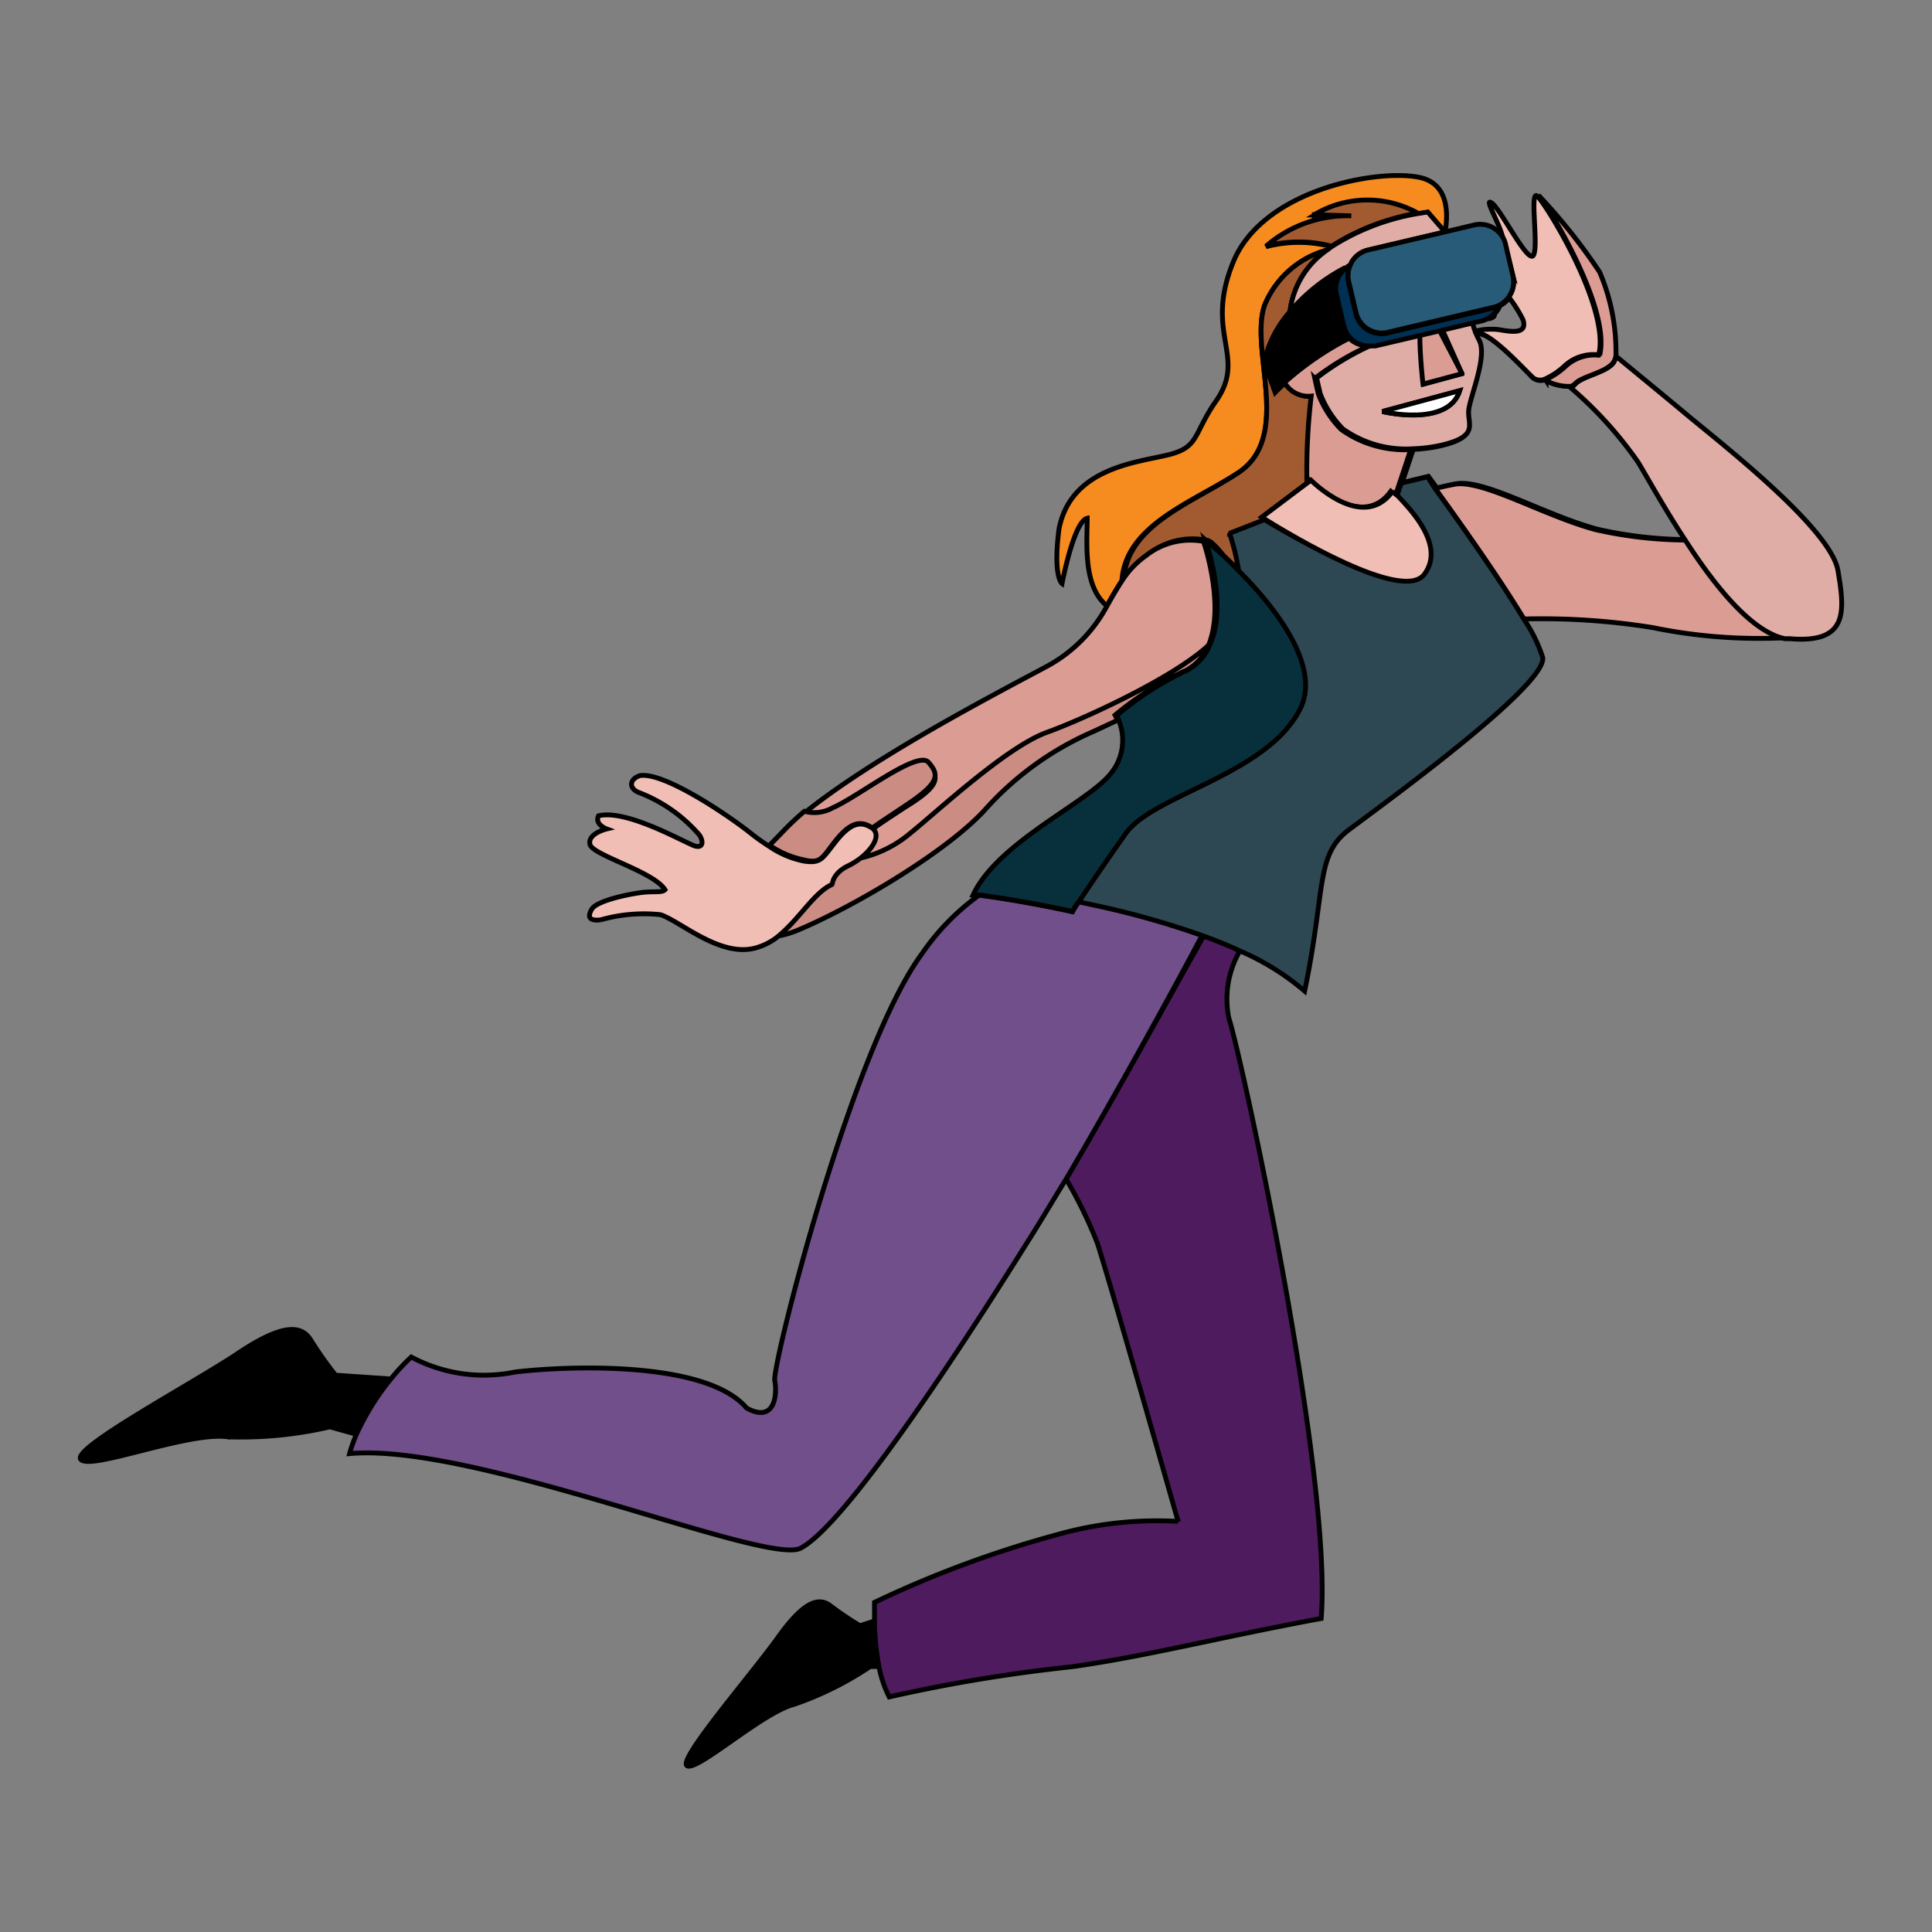 <svg width="400" height="400" xmlns="http://www.w3.org/2000/svg">
 <rect width="100%" height="100%" fill="#808080" stroke="none"/>
 <g>
  <title>background</title>
  
 </g>
 <style>#tablet { animation: 10s tb linear forwards;
transform-origin:center;
transform-box:fill-box;}
@keyframes tb { 0%{transform:scale(0)}
2%{transform:scale(1.1)}
4%{transform:scale(1)}

}
 #k{animation: m 0;}
 @keyframes m{
   0%{transform:translate(-300px,100px)}
   3%{transform:translate(-300px,100px)}
   
   5%{transform:translate(0px,0px)}
  
 }
  #f{animation: f 0;}
 @keyframes f{
   0%{transform:translate(200px,0px)}
   6%{transform:translate(200px,0px)}
   10%{transform:translate(0px,0px)}
  
 }
   #i{animation: i 0;}
 @keyframes i{
   0%{transform:translate(250px,170px)}
   7%{transform:translate(250px,170px)}
   
  15%{transform:translate(0px,0px)}
  
 }
  #i1
      {animation: i1 2s linear alternate infinite;}
   @keyframes i1 {
   0%{transform:translate(10px,10px)}
   
   
  100%{transform:translate(0px,0px)}
  
 }
 @keyframes g{
   0%{transform:translate(-400px,150px)}
   7%{transform:translate(-400px,150px)}
   
  15%{transform:translate(0px,0px)}
  
 }
  #g1
      {animation: g1 2s linear alternate infinite;}
   @keyframes g1 {
   0%{transform:translate(-10px,10px)}
   
   
  100%{transform:translate(0px,0px)}
  
 }
   #c
      {animation: c 0;}
 @keyframes c{
   0%{transform:translate(250px,170px)}
   7%{transform:translate(250px,170px)}
   
  13% {transform:translate(0px,0px)}
  
 }
  #c1
      {animation: c1 2s linear alternate infinite;}
   @keyframes c1 {
   0%{transform:translate(-10px,-10px)}
   
   
  100%{transform:translate(0px,0px)}
  
 }
  #h
    {animation: h 0;}
   @keyframes h{
   0%{transform:translate(-250px,-170px)}
   4%{transform:translate(-250px,-170px)}
   
  10%{transform:translate(0px,0px)}
  
 }
  #h1
      {animation: h1 2s linear alternate infinite;}
   @keyframes h1 {
   0%{transform:translate(10px,10px)}
   
   
  100%{transform:translate(0px,0px)}
  
 }
#b
      {animation: b 0;}
   @keyframes b{
   0%{transform:translate(250px,170px)}
   6%{transform:translate(250px,170px)}
   
  16%{transform:translate(0px,0px)}
  
 }
 #b1
      {animation: b1 2s linear alternate infinite;}
   @keyframes b1 {
   0%{transform:translate(10px,10px)}
   
   
  100%{transform:translate(0px,0px)}
  
 }
 #a
      {animation: a 0;}
   @keyframes a{
   0%{transform:translate(-250px,-70px)}
   8%{transform:translate(-250px,-70px)}
   
  18%{transform:translate(0px,0px)}
  
 }
  #j
      {animation: j 35s linear infinite;}
   @keyframes j{
   0%{transform:translate(100px,0px)}
   
   
  100%{transform:translate(-900px,0px)}
  
 }
  #a1
       {animation: a1 2s linear alternate infinite;}
   @keyframes a1 {
   0%{transform:translate(-10px,-10px)}
   
   
  100%{transform:translate(0px,0px)}
  
 }
 #d
     {animation: d 0;
     transform-origin:right;
     transform-box:fill-box;}
   @keyframes d{
   0%{transform:scale(0);}
   6%{transform:scale(0);}
   8%{transform:scale(1);}
  
 }
  #e
      {animation: e 0;
     transform-origin:top;
     transform-box:fill-box;}
   @keyframes e{
   0%{transform:scale(0);}
   6%{transform:scale(0);}
   8%{transform:scale(1);}
  
 }
 #e1{ animation: arm1 2s linear alternate infinite;

    transform-origin: top;
    transform-box: fill-box;}

  @keyframes arm1{
  0%{transform:rotateZ(0deg);}
  100%{transform: rotateZ(5deg);}

  }
   #d1 { animation: arm1 2s linear alternate infinite;

    transform-origin: bottom;
    transform-box: fill-box;}

  @keyframes arm1{
  0%{transform:rotateZ(0deg);}
  100%{transform: rotateZ(5deg);}

  }
#head1 { animation: arm1 2s linear alternate infinite;

    transform-origin:bottom;
    transform-box: fill-box;}

  @keyframes arm1{
  0%{transform:rotateZ(0deg);}
  100%{transform: rotateZ(5deg);}

  }</style>

 <title>DIGITAL MAGAZINE</title>
 <g>
  <title>Layer 1</title>
  <g stroke="null" id="a">
   <g stroke="null" id="a1">
    <path stroke="null" id="svg_1770" fill="none" d="m320.106,78.815l0,-0.282a2.535,2.535 0 0 1 -3.192,-0.845c-1.737,-1.69 -7.699,-8.168 -10.422,-8.544s1.831,-1.221 4.272,-0.751s5.446,0.798 4.694,-2.113a28.777,28.777 0 0 0 -2.958,-4.694a5.164,5.164 0 0 1 -1.925,1.69a5.915,5.915 0 0 1 -1.127,1.69a0.376,0.376 0 0 0 0,0c0,0.751 -0.516,0.892 -1.268,0.751a3.803,3.803 0 0 1 -1.268,0.516l-2.3,0.516a16.525,16.525 0 0 0 1.408,3.756c1.831,3.239 -1.784,11.454 -2.113,14.412s2.347,5.493 -5.586,7.37a30.42,30.42 0 0 1 -5.727,0.751l-2.3,6.901l5.446,-1.314l1.784,2.441c1.174,-0.329 2.535,-0.61 3.943,-0.892c5.774,-1.08 18.308,6.431 29.247,9.389a86.801,86.801 0 0 0 18.778,2.159c-4.366,-6.619 -7.934,-13.098 -9.858,-16.29a81.918,81.918 0 0 0 -14.083,-15.539a9.858,9.858 0 0 1 -5.446,-1.08z"/>
    <path stroke="null" id="svg_1771" d="m69.468,284.715a81.073,81.073 0 0 1 -5.07,-7.183c-1.972,-3.286 -5.915,-3.521 -15.163,2.676s-34.645,19.717 -32.486,21.97s22.393,-5.868 30.42,-4.694a81.073,81.073 0 0 0 21.125,-2.066l5.586,1.549a52.109,52.109 0 0 1 7.183,-11.454l-11.595,-0.798z"/>
    <path stroke="null" id="svg_1772" d="m178.051,336.588a65.394,65.394 0 0 1 -6.056,-4.084c-2.488,-1.925 -5.586,-0.986 -10.938,6.525s-20.984,25.491 -18.778,26.571s15.633,-11.079 22.111,-12.722a67.882,67.882 0 0 0 15.773,-7.84l1.643,0a54.55,54.55 0 0 1 -0.892,-9.389l-2.864,0.939z"/>
    <path stroke="null" id="svg_1773" fill="#4f1b5f" d="m220.724,244.108a91.026,91.026 0 0 1 6.478,13.285c2.723,8.356 16.712,57.601 16.712,57.601a75.956,75.956 0 0 0 -24.834,2.676a224.114,224.114 0 0 0 -38.025,14.083s0,1.502 0,3.709a54.55,54.55 0 0 0 0.892,9.389a23.472,23.472 0 0 0 2.159,6.478a327.815,327.815 0 0 1 37.79,-6.244c15.68,-2.206 30.138,-6.009 51.639,-9.999c2.394,-29.481 -16.525,-116.423 -19.106,-124.263a19.858,19.858 0 0 1 2.347,-14.083c-2.394,-1.127 -4.694,-2.113 -7.511,-3.051c-5.915,10.469 -18.402,33.237 -28.542,50.419z"/>
    <path stroke="null" id="svg_1774" fill="#714f8a" d="m227.343,187.492l-3.943,-0.845q-0.751,1.08 -1.408,2.113c-9.013,-1.972 -16.431,-3.051 -19.294,-3.427a49.386,49.386 0 0 0 -11.877,12.206c-14.506,19.764 -30.983,85.205 -30.42,88.256s0,8.919 -5.821,5.727c-8.591,-10.093 -38.166,-8.638 -47.93,-7.464a32.016,32.016 0 0 1 -21.501,-3.098a41.264,41.264 0 0 0 -4.084,4.366a52.109,52.109 0 0 0 -7.183,11.454a27.791,27.791 0 0 0 -1.502,4.178c25.773,-2.347 86.801,23.472 93.467,19.529c11.501,-6.197 43.94,-58.728 47.32,-64.033c2.206,-3.474 4.694,-7.699 7.558,-12.346c10.14,-17.182 22.627,-39.95 28.167,-50.465a177.92,177.92 0 0 0 -21.548,-6.15z"/>
    <path stroke="null" id="svg_1775" fill="#f68b1f" d="m256.167,98.016c11.642,-7.417 2.394,-25.444 5.68,-34.88a19.529,19.529 0 0 1 12.91,-11.361l0.939,-0.704a26.477,26.477 0 0 0 -13.567,0a25.632,25.632 0 0 1 17.651,-6.291l-7.652,-0.235a21.36,21.36 0 0 1 21.407,-0.235l2.066,-0.329l3.568,4.131l0,0c0.657,-3.615 0.892,-9.999 -5.164,-11.361c-8.591,-1.878 -32.533,2.441 -38.682,17.51s3.051,19.482 -3.662,28.918c-4.694,6.807 -3.333,9.389 -9.764,10.985s-20.092,2.629 -22.627,15.257c-1.314,10.046 0.61,11.408 0.61,11.408s2.441,-12.91 5.211,-13.52c0,5.023 -0.939,14.083 4.084,18.121c1.033,-1.831 2.019,-3.568 3.098,-5.211c0.798,-11.454 14.318,-16.055 23.895,-22.205z"/>
    <path stroke="null" id="svg_1776" fill="#a25b31" d="m272.128,44.452l7.652,0.235a25.632,25.632 0 0 0 -17.651,6.291a26.477,26.477 0 0 1 13.567,0a47.977,47.977 0 0 1 17.839,-6.854a21.36,21.36 0 0 0 -21.407,0.329z"/>
    <path stroke="null" id="svg_1777" fill="#a25b31" d="m270.908,99.8a130.318,130.318 0 0 1 0.892,-17.745a5.68,5.68 0 0 1 -5.586,-2.911c-1.408,1.268 -2.206,2.113 -2.206,2.113l-2.253,-6.291a23.472,23.472 0 0 1 5.305,-10.234a18.027,18.027 0 0 1 7.699,-12.957a19.529,19.529 0 0 0 -12.91,11.361c-3.286,9.389 5.962,27.463 -5.68,34.88c-9.389,6.15 -23.003,10.75 -23.472,22.064a18.778,18.778 0 0 1 5.07,-5.352a14.788,14.788 0 0 1 11.877,-2.911l0,0l0,0a6.572,6.572 0 0 1 1.033,0.376a19.951,19.951 0 0 1 2.629,2.817c1.033,0.986 2.206,2.113 3.474,3.427a49.855,49.855 0 0 0 -1.925,-8.028l7.229,-2.817l-0.798,-0.516l9.624,-7.276z"/>
    <path stroke="null" id="svg_1778" fill="#db9c94" d="m349.118,111.817a86.801,86.801 0 0 1 -18.778,-2.159c-10.938,-2.958 -23.472,-10.469 -29.247,-9.389c-1.408,0.282 -2.77,0.563 -3.943,0.892c3.849,5.305 13.051,18.168 18.355,26.993a144.308,144.308 0 0 1 26.665,1.784a109.569,109.569 0 0 0 27.275,2.113c-6.713,-1.502 -14.318,-11.032 -20.327,-20.233z"/>
    <path stroke="null" id="svg_1779" fill="#2e4853" d="m295.554,98.72l-5.446,1.314l-0.892,2.676c2.535,2.723 9.389,10.75 5.446,16.196s-28.167,-8.403 -32.861,-11.314l-7.229,2.817a49.855,49.855 0 0 1 1.925,8.028c7.323,7.417 16.947,19.576 12.487,28.402c-6.854,13.614 -30.373,17.698 -36.1,25.773c-2.535,3.521 -6.291,8.966 -9.671,14.083l3.943,0.845a177.92,177.92 0 0 1 21.735,6.15c2.582,0.939 5.117,1.925 7.511,3.051a52.39,52.39 0 0 1 13.708,8.45c4.413,-21.219 2.206,-28.167 9.154,-33.378s40.983,-29.857 40.138,-35.678a30.937,30.937 0 0 0 -3.896,-7.934c-5.305,-8.826 -14.506,-21.688 -18.355,-26.993l-1.596,-2.488z"/>
    <path stroke="null" id="svg_1780" fill="#db9c94" d="m277.668,88.908a21.125,21.125 0 0 1 -4.694,-7.276l0,0c-0.282,-1.127 -0.516,-2.206 -0.751,-3.286a57.319,57.319 0 0 1 11.267,-6.76a5.446,5.446 0 0 1 -4.178,-1.596a63.798,63.798 0 0 0 -13.426,9.107a5.68,5.68 0 0 0 5.586,2.911a130.318,130.318 0 0 0 -0.892,17.745l0.516,-0.376s10.703,10.844 16.853,2.347c0,0 0.376,0.329 0.939,0.939l0.892,-2.676l2.3,-6.901a22.533,22.533 0 0 1 -14.412,-4.178z"/>
    <path stroke="null" id="svg_1781" fill="#e0ada6" d="m302.689,77.36l-7.887,2.159s-0.563,-5.493 -0.657,-10.234l-9.389,2.206l-0.892,0a57.319,57.319 0 0 0 -11.267,6.76c0.235,1.08 0.469,2.159 0.751,3.286l0,0a21.125,21.125 0 0 0 4.694,7.276a22.533,22.533 0 0 0 14.741,4.084a30.42,30.42 0 0 0 5.727,-0.751c7.934,-1.878 5.211,-4.413 5.586,-7.37s3.943,-11.173 2.113,-14.412a16.525,16.525 0 0 1 -1.408,-3.756l-6.244,1.502l4.131,9.248zm-16.478,7.84l16.008,-4.319c-2.394,7.652 -16.008,4.319 -16.008,4.319z"/>
    <path stroke="null" id="svg_1782" fill="#e0ada6" d="m380.524,118.108c-1.455,-8.356 -22.393,-24.928 -30.561,-31.641c-6.338,-5.305 -12.91,-10.656 -15.445,-12.769a3.38,3.38 0 0 1 -0.376,1.268c-1.314,2.159 -6.666,2.864 -8.121,4.694a1.69,1.69 0 0 1 -0.939,0.516a81.918,81.918 0 0 1 14.083,15.539c1.925,3.192 5.493,9.671 9.858,16.29c6.056,9.389 13.614,18.778 20.515,20.233l1.08,0c12.159,1.033 11.314,-5.774 9.905,-14.13z"/>
    <path stroke="null" id="svg_1783" fill="#db9c94" d="m331.185,73.558a8.873,8.873 0 0 0 -7.276,2.488a15.492,15.492 0 0 1 -3.756,2.488l0,0.282a9.858,9.858 0 0 0 4.976,1.174a1.69,1.69 0 0 0 0.939,-0.516c1.455,-1.643 6.807,-2.347 8.121,-4.694a3.38,3.38 0 0 0 0.376,-1.268a41.875,41.875 0 0 0 -3.38,-17.182a118.019,118.019 0 0 0 -12.675,-15.914c1.596,1.549 15.116,23.378 12.675,33.143z"/>
    <path stroke="null" id="svg_1784" fill="#f0beb4" d="m313.252,57.174a5.211,5.211 0 0 1 -0.892,4.319a28.777,28.777 0 0 1 2.958,4.694c0.939,2.911 -2.019,2.582 -4.694,2.113s-6.995,0.329 -4.272,0.751s8.685,6.854 10.422,8.544a2.535,2.535 0 0 0 3.192,0.845a15.492,15.492 0 0 0 3.756,-2.488a8.873,8.873 0 0 1 7.276,-2.488c2.441,-9.764 -11.079,-31.5 -12.722,-32.861s0.329,10.422 -0.798,12.253s-6.666,-9.389 -8.591,-10.797s1.925,4.694 2.3,7.511a4.037,4.037 0 0 1 0.329,0.986l1.737,6.619z"/>
    <path stroke="null" id="svg_1785" fill="#db9c94" d="m302.689,77.36l-4.694,-9.013l-4.037,0.939c0,4.694 0.657,10.234 0.657,10.234l8.074,-2.159z"/>
    <path stroke="null" id="svg_1786" fill="#fff" d="m286.212,85.2s13.614,3.333 16.008,-4.319l-16.008,4.319z"/>
    <path stroke="null" id="svg_1787" fill="#e0ada6" d="m267.058,64.732a37.931,37.931 0 0 1 11.501,-9.154a5.164,5.164 0 0 1 0.986,-0.657a5.258,5.258 0 0 1 3.662,-3.145l15.961,-3.756l-3.568,-4.131l-2.066,0.329a47.977,47.977 0 0 0 -17.839,6.854l-0.939,0.704a18.027,18.027 0 0 0 -7.699,12.957z"/>
    <path stroke="null" id="svg_1788" d="m309.262,65.061a0.376,0.376 0 0 1 0,0a4.694,4.694 0 0 1 -1.314,0.939c0.798,-0.047 1.221,-0.188 1.314,-0.939z"/>
    <path stroke="null" id="svg_1789" d="m276.682,60.742a5.352,5.352 0 0 1 1.878,-5.352a37.931,37.931 0 0 0 -11.501,9.154a23.472,23.472 0 0 0 -5.305,10.234l2.253,6.291s0.798,-0.845 2.206,-2.113a63.798,63.798 0 0 1 13.426,-9.107a5.633,5.633 0 0 1 -1.408,-2.535l-1.549,-6.572z"/>
    <path stroke="null" id="svg_1790" fill="#f0beb4" d="m288.277,101.771c-6.15,8.497 -16.853,-2.347 -16.853,-2.347l-0.516,0.376l-9.671,7.276l0.798,0.516c4.694,2.911 28.402,17.276 32.861,11.314s-2.911,-13.473 -5.446,-16.196c-0.798,-0.61 -1.174,-0.939 -1.174,-0.939z"/>
    <path stroke="null" id="svg_1791" fill="#db9c94" d="m172.324,167.588c5.211,-2.488 17.323,-12.159 19.764,-9.389s2.629,4.413 -4.694,8.919c-2.629,1.737 -5.07,3.286 -6.948,4.694c1.737,1.408 0,4.178 -2.535,6.15a24.317,24.317 0 0 0 10.516,-5.258c5.117,-4.084 19.717,-17.745 28.167,-20.796c7.229,-2.582 26.195,-11.22 33.518,-18.074c3.568,-8.168 -0.657,-20.937 -0.939,-21.735a14.788,14.788 0 0 0 -11.877,2.911a18.778,18.778 0 0 0 -5.07,5.352c-1.08,1.643 -2.066,3.38 -3.098,5.211a30.561,30.561 0 0 1 -12.393,12.393c-11.595,6.197 -36.335,19.06 -50.559,30.655a7.793,7.793 0 0 0 6.15,-1.033z"/>
    <path stroke="null" id="svg_1792" fill="#db9c94" d="m250.581,112.381a6.572,6.572 0 0 0 -1.033,-0.376c0.422,0.376 1.784,1.502 3.662,3.192a19.951,19.951 0 0 0 -2.629,-2.817z"/>
    <path stroke="null" id="svg_1793" fill="#cb8c84" d="m173.028,174.019c2.864,-3.568 5.023,-4.366 7.558,-2.582l0,0c1.878,-1.361 4.319,-2.911 6.948,-4.694c7.089,-4.694 6.948,-6.338 4.694,-8.919s-14.553,7.136 -19.764,9.389a7.793,7.793 0 0 1 -5.915,0.751a59.197,59.197 0 0 0 -4.929,4.694l-2.3,2.347a19.482,19.482 0 0 0 7.229,3.051c3.474,0.845 3.662,-0.516 6.478,-4.037z"/>
    <path stroke="null" id="svg_1794" fill="#cb8c84" d="m245.558,138.811a10.422,10.422 0 0 0 4.694,-5.258c-7.323,6.854 -26.289,15.492 -33.518,18.074c-8.45,3.051 -23.05,16.712 -28.167,20.796a24.317,24.317 0 0 1 -10.516,5.258a15.586,15.586 0 0 1 -2.3,1.455c-3.568,1.596 -3.521,3.943 -3.521,3.943c-3.896,1.737 -6.901,7.417 -11.548,10.797a20.562,20.562 0 0 0 4.084,-1.127c10.797,-4.413 30.608,-15.867 39.011,-24.928a64.455,64.455 0 0 1 22.627,-16.384l4.929,-2.3a5.493,5.493 0 0 0 -0.469,-1.08a64.643,64.643 0 0 1 14.694,-9.248z"/>
    <path stroke="null" id="svg_1795" fill="#f0beb4" d="m172.324,183.079s0,-2.347 3.521,-3.943a15.586,15.586 0 0 0 2.3,-1.455c2.535,-1.972 4.272,-4.694 2.535,-6.15l0,0c-2.535,-1.784 -4.694,-0.986 -7.558,2.582s-3.004,4.694 -6.619,4.178a19.482,19.482 0 0 1 -7.229,-3.051a42.25,42.25 0 0 1 -4.131,-2.958c-5.164,-4.037 -17.933,-12.534 -22.674,-11.689c-2.206,0.751 -2.3,2.629 -0.235,3.474a31.312,31.312 0 0 1 12.581,8.826c0.751,1.127 0.892,2.676 -0.798,2.3s-14.083,-7.746 -20.092,-6.291c-0.892,1.784 1.69,2.723 1.69,2.723s-3.99,0.939 -3.474,3.192s13.145,5.586 15.539,9.389c-0.61,0.657 -2.253,0.282 -4.694,0.563s-9.389,1.643 -10.469,3.474s-0.235,2.441 1.831,2.206a32.861,32.861 0 0 1 12.346,-1.08c3.943,1.174 12.3,8.919 19.717,6.901a12.769,12.769 0 0 0 4.319,-2.113c4.694,-3.662 7.699,-9.342 11.595,-11.079z"/>
    <path stroke="null" id="svg_1796" fill="#08303c" d="m223.4,186.647c3.38,-5.07 7.136,-10.516 9.671,-14.083c5.727,-8.074 29.247,-12.159 36.1,-25.773c4.46,-8.826 -5.164,-20.984 -12.487,-28.402c-1.268,-1.314 -2.441,-2.441 -3.474,-3.427c-1.878,-1.69 -3.239,-2.817 -3.662,-3.192l0,0l0,0c0.282,0.798 4.694,13.567 0.939,21.735a10.422,10.422 0 0 1 -4.694,5.258a64.643,64.643 0 0 0 -14.6,9.389a5.493,5.493 0 0 1 0.469,1.08a10.891,10.891 0 0 1 -2.019,11.314c-5.164,5.962 -23.238,14.083 -28.167,24.74l1.314,0c2.864,0.376 10.281,1.455 19.294,3.427q0.516,-1.221 1.314,-2.066z"/>
    <path stroke="null" id="svg_1797" fill="#003053" d="m278.56,55.578a5.352,5.352 0 0 0 -1.878,5.352l1.549,6.572a5.633,5.633 0 0 0 1.408,2.535a5.446,5.446 0 0 0 4.178,1.596l0.892,0l9.389,-2.206l4.037,-0.939l6.244,-1.502l2.3,-0.516a3.803,3.803 0 0 0 1.268,-0.516a4.694,4.694 0 0 0 1.314,-0.939a5.915,5.915 0 0 0 1.127,-1.69a4.976,4.976 0 0 1 -1.174,0.422l-22.017,5.211a5.446,5.446 0 0 1 -6.478,-4.037l-1.549,-6.572a5.586,5.586 0 0 1 0.329,-3.286a5.164,5.164 0 0 0 -0.939,0.516z"/>
    <path stroke="null" id="svg_1798" fill="#285b78" d="m283.207,51.775a5.258,5.258 0 0 0 -3.662,3.145a5.586,5.586 0 0 0 -0.329,3.286l1.549,6.572a5.446,5.446 0 0 0 6.478,4.037l22.017,-5.211a4.976,4.976 0 0 0 1.174,-0.422a5.493,5.493 0 0 0 2.817,-6.009l-1.549,-6.619a4.037,4.037 0 0 0 -0.329,-0.986a5.446,5.446 0 0 0 -6.103,-3.004l-5.915,1.408l0,0l-16.149,3.803z"/>
   </g>
  </g>
 </g>
</svg>